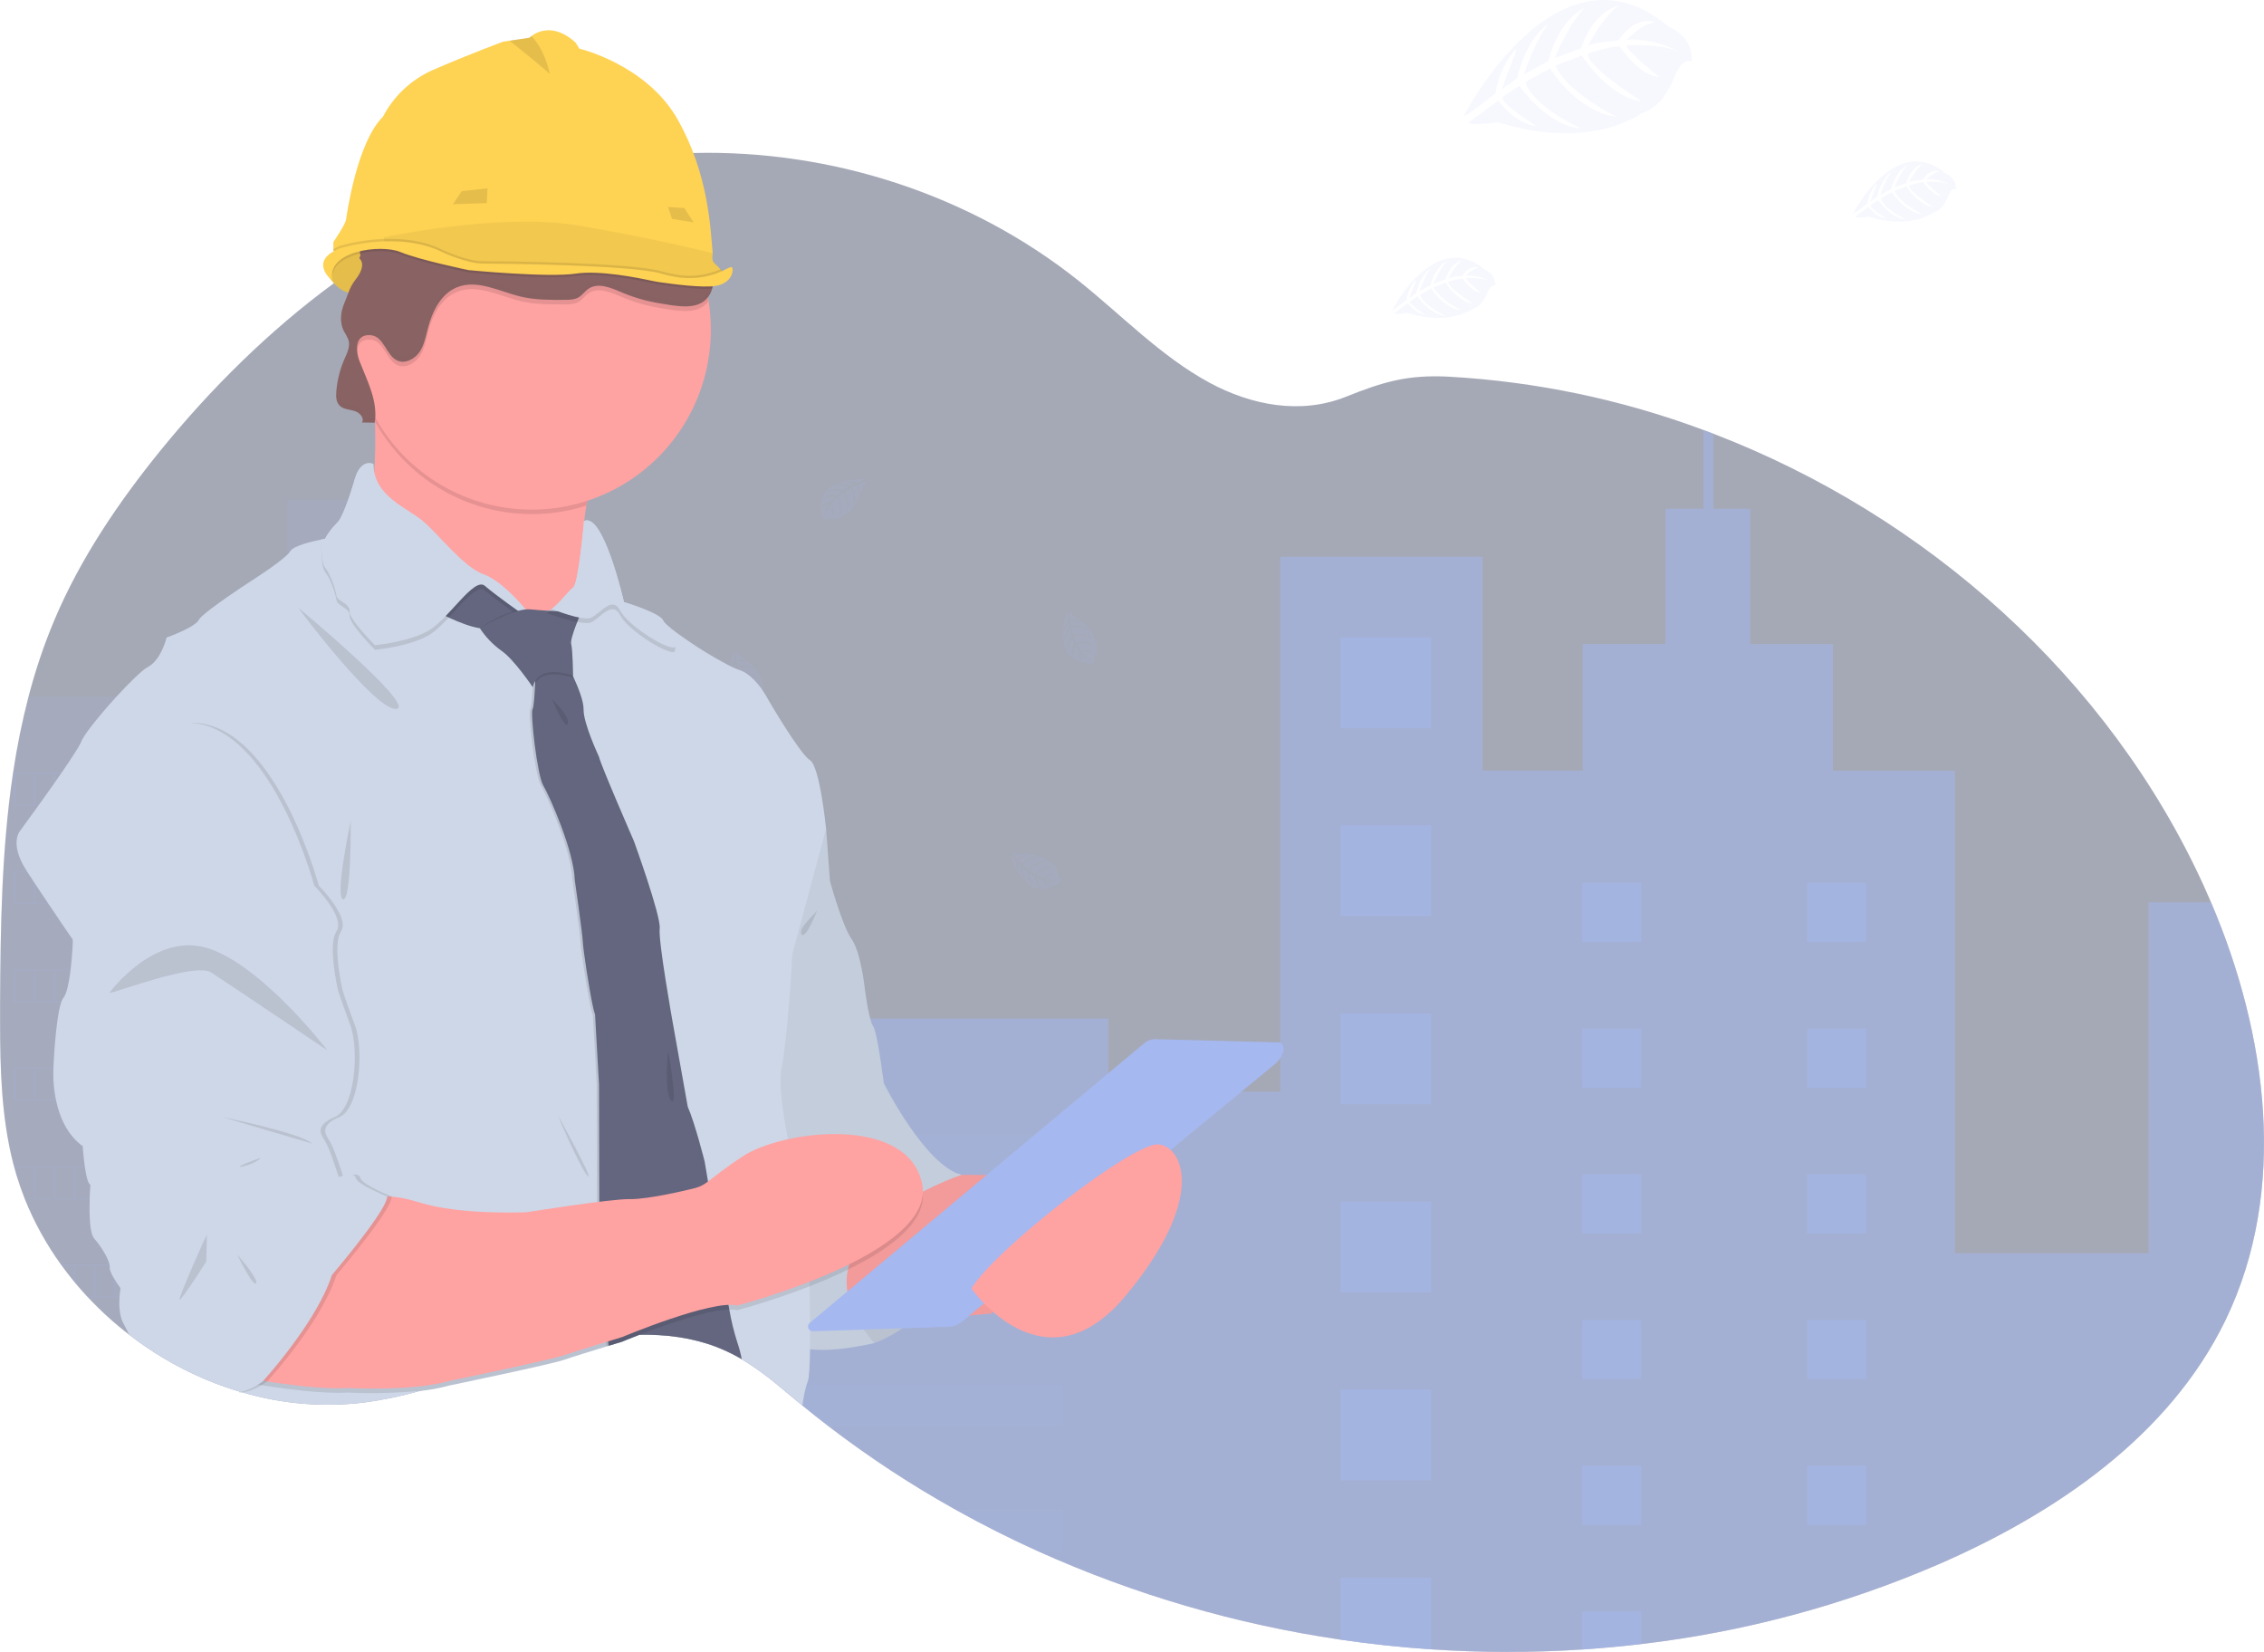 <svg width="477" height="348" viewBox="0 0 477 348" fill="none" xmlns="http://www.w3.org/2000/svg">
<g clip-path="url(#clip0)">
<path opacity="0.5" d="M468.918 278.051C457.103 302.5 433.101 318.849 408.235 329.631C388.327 338.206 367.282 343.837 345.76 346.35C341.638 346.84 337.503 347.221 333.354 347.491C322.753 348.184 312.117 348.172 301.518 347.456C295.142 347.031 288.789 346.351 282.457 345.417C260.458 342.199 239.011 335.936 218.728 326.807C212.874 324.163 207.139 321.277 201.522 318.149C192.141 312.934 183.152 307.039 174.628 300.511C172.742 299.066 170.88 297.589 169.041 296.081L168.285 295.461C166.839 294.266 165.407 293.044 163.952 291.857C161.535 289.826 158.968 287.98 156.275 286.335C156.092 286.228 155.91 286.121 155.723 286.018C155.225 285.728 154.718 285.456 154.202 285.197C153.139 284.66 152.049 284.177 150.937 283.752C145.799 281.789 140.297 281.076 134.719 281.196C133.794 281.196 132.868 281.258 131.939 281.321C130.64 281.41 129.336 281.544 128.038 281.713L127.557 281.78C123.418 282.368 119.326 283.249 115.311 284.417C109.11 286.201 103.021 288.431 96.891 290.443C94.289 291.304 91.682 292.125 89.053 292.861L88.475 293.021C84.736 294.076 80.93 294.875 77.083 295.412C68.341 296.533 59.462 295.816 51.012 293.307L50.719 293.222L50.176 293.062L49.433 292.83C48.188 292.437 46.952 292.007 45.728 291.54L44.985 291.255C43.799 290.797 42.638 290.305 41.502 289.778L40.759 289.439C39.573 288.886 38.412 288.302 37.276 287.686C36.867 287.472 36.462 287.24 36.062 287.022C34.852 286.344 33.666 285.633 32.503 284.889C31.27 284.101 30.063 283.279 28.882 282.423C28.337 282.03 27.797 281.627 27.263 281.214C24.186 278.854 21.305 276.247 18.647 273.421C18.5 273.274 18.362 273.122 18.224 272.975C17.517 272.208 16.823 271.427 16.151 270.628C15.902 270.334 15.653 270.04 15.409 269.736C14.611 268.761 13.841 267.763 13.1 266.743C12.989 266.596 12.882 266.444 12.775 266.297C9.736 262.082 7.216 257.514 5.271 252.692C5.209 252.545 5.151 252.393 5.098 252.246C4.505 250.714 3.963 249.157 3.474 247.575C3.274 246.915 3.083 246.237 2.914 245.577C2.856 245.381 2.802 245.18 2.753 244.984C0.298 235.291 0.018 225.214 0.018 215.195C0.018 214.026 0.018 212.859 0.018 211.693C0.089 195.487 0.338 179.005 2.722 163.022C2.722 162.911 2.753 162.799 2.771 162.692C3.569 157.311 4.655 151.978 6.023 146.714C7.455 141.19 9.285 135.779 11.499 130.521C16.983 117.585 24.959 105.813 33.815 94.902C44.491 81.774 56.724 69.659 70.349 59.662C72.306 58.226 74.29 56.831 76.3 55.478L77.23 54.867C77.555 54.648 77.879 54.421 78.204 54.229C78.871 53.783 79.539 53.364 80.215 52.94L80.971 52.467L82.412 51.575L82.857 51.321L83.626 50.875L84.387 50.429C85.277 49.902 86.177 49.388 87.087 48.885C90.975 46.711 94.955 44.725 99.026 42.926C100.227 42.393 101.436 41.88 102.652 41.387C108.172 39.132 113.842 37.267 119.621 35.806C121.757 35.265 123.905 34.789 126.067 34.379C128.617 33.885 131.181 33.476 133.758 33.152C137.859 32.635 141.983 32.327 146.115 32.229C175.171 31.52 204.52 41.003 227.291 59.181C236.365 66.425 244.519 75.003 254.709 80.556C263.606 85.392 274.019 87.395 283.547 83.59C291.421 80.445 296.545 78.884 305.388 79.361C323.686 80.395 341.726 84.178 358.904 90.584C359.598 90.838 360.292 91.102 360.982 91.365C405.78 108.561 444.297 142.708 464.305 186.588C464.833 187.748 465.347 188.917 465.848 190.094C477.783 218.041 482.089 250.805 468.918 278.051Z" fill="#4C546E"/>
<path opacity="0.1" d="M89.04 123.736V292.87L88.462 293.03C84.723 294.085 80.917 294.884 77.07 295.421C68.328 296.542 59.449 295.825 50.999 293.316L50.705 293.231L50.163 293.07L49.42 292.838C48.174 292.446 46.939 292.016 45.714 291.549L44.971 291.264C43.785 290.806 42.624 290.314 41.489 289.787L40.746 289.448C39.559 288.895 38.398 288.311 37.263 287.695C36.853 287.481 36.449 287.249 36.048 287.031C34.838 286.353 33.652 285.642 32.49 284.898C31.256 284.11 30.049 283.288 28.869 282.432C28.323 282.039 27.784 281.636 27.25 281.223C24.173 278.863 21.291 276.256 18.634 273.43C18.487 273.283 18.349 273.131 18.211 272.984C17.504 272.217 16.81 271.436 16.138 270.637C15.889 270.343 15.64 270.049 15.395 269.745C14.598 268.77 13.828 267.772 13.087 266.752C12.976 266.605 12.869 266.453 12.762 266.306C9.723 262.091 7.203 257.523 5.258 252.701C5.196 252.554 5.138 252.402 5.084 252.255C4.491 250.723 3.95 249.166 3.461 247.584C3.261 246.924 3.069 246.246 2.9 245.586C2.842 245.39 2.789 245.189 2.74 244.993C0.285 235.299 0.004 225.223 0.004 215.204C0.004 214.035 0.004 212.868 0.004 211.702C0.076 195.496 0.325 179.014 2.709 163.031C2.709 162.92 2.74 162.808 2.758 162.701C3.556 157.32 4.641 151.986 6.01 146.723H51.435V123.736H60.491V105.273H79.983V123.736H89.04Z" fill="#A5B8F0"/>
<path opacity="0.5" d="M468.918 278.051C457.103 302.5 433.101 318.849 408.235 329.631C388.326 338.206 367.282 343.837 345.76 346.35C341.638 346.84 337.502 347.221 333.354 347.491C322.753 348.184 312.117 348.172 301.518 347.456C295.142 347.03 288.789 346.351 282.457 345.417C260.458 342.199 239.011 335.936 218.728 326.807C212.874 324.163 207.139 321.277 201.522 318.149C192.141 312.934 183.152 307.039 174.628 300.511C172.742 299.066 170.88 297.589 169.041 296.081L168.285 295.461C166.839 294.266 165.407 293.044 163.952 291.857C161.535 289.826 158.968 287.98 156.275 286.335C156.092 286.228 155.91 286.121 155.723 286.018C155.225 285.728 154.718 285.456 154.202 285.197C153.139 284.66 152.049 284.177 150.937 283.752V214.561H233.491V229.964H269.722V117.295H312.367V162.349H333.461V135.673H350.889V107.178H358.895V90.584C359.589 90.838 360.283 91.102 360.973 91.365V107.178H368.766V135.691H386.181V162.366H411.86V263.995H452.677V190.085H465.831C477.783 218.041 482.089 250.805 468.918 278.051Z" fill="#A5B8F0"/>
<path opacity="0.5" d="M301.527 134.25H282.466V153.365H301.527V134.25Z" fill="#A5B8F0"/>
<path opacity="0.5" d="M301.527 173.871H282.466V192.985H301.527V173.871Z" fill="#A5B8F0"/>
<path opacity="0.5" d="M301.527 213.495H282.466V232.61H301.527V213.495Z" fill="#A5B8F0"/>
<path opacity="0.5" d="M301.527 253.12H282.466V272.234H301.527V253.12Z" fill="#A5B8F0"/>
<path opacity="0.5" d="M301.527 292.74H282.466V311.855H301.527V292.74Z" fill="#A5B8F0"/>
<path opacity="0.5" d="M301.527 332.356V347.451C295.151 347.026 288.797 346.347 282.466 345.413V332.356H301.527Z" fill="#A5B8F0"/>
<path opacity="0.1" d="M223.941 239.265H157.222V247.923H223.941V239.265Z" fill="#A5B8F0"/>
<path opacity="0.1" d="M223.941 265.561H157.222V274.219H223.941V265.561Z" fill="#A5B8F0"/>
<path opacity="0.1" d="M223.941 291.857V300.511H174.637C172.751 299.066 170.889 297.589 169.05 296.081L168.294 295.461C166.848 294.266 165.416 293.044 163.961 291.857H223.941Z" fill="#A5B8F0"/>
<path opacity="0.1" d="M223.941 318.149V326.807H218.737C212.883 324.163 207.148 321.277 201.531 318.149H223.941Z" fill="#A5B8F0"/>
<path opacity="0.5" d="M345.769 186.008H333.363V198.449H345.769V186.008Z" fill="#A5B8F0"/>
<path opacity="0.1" d="M77.097 128.028H64.69V140.469H77.097V128.028Z" fill="#A5B8F0"/>
<path opacity="0.1" d="M77.097 156.933H64.69V169.374H77.097V156.933Z" fill="#A5B8F0"/>
<path opacity="0.1" d="M77.097 185.834H64.69V198.275H77.097V185.834Z" fill="#A5B8F0"/>
<path opacity="0.1" d="M77.097 214.74H64.69V227.181H77.097V214.74Z" fill="#A5B8F0"/>
<path opacity="0.1" d="M77.097 243.646H64.69V256.086H77.097V243.646Z" fill="#A5B8F0"/>
<path opacity="0.1" d="M77.097 272.547H64.69V284.988H77.097V272.547Z" fill="#A5B8F0"/>
<path opacity="0.5" d="M393.138 186.008H380.732V198.449H393.138V186.008Z" fill="#A5B8F0"/>
<path opacity="0.5" d="M345.769 216.698H333.363V229.139H345.769V216.698Z" fill="#A5B8F0"/>
<path opacity="0.5" d="M393.138 216.698H380.732V229.139H393.138V216.698Z" fill="#A5B8F0"/>
<path opacity="0.5" d="M345.769 247.392H333.363V259.833H345.769V247.392Z" fill="#A5B8F0"/>
<path opacity="0.5" d="M393.138 247.392H380.732V259.833H393.138V247.392Z" fill="#A5B8F0"/>
<path opacity="0.5" d="M345.769 278.087H333.363V290.528H345.769V278.087Z" fill="#A5B8F0"/>
<path opacity="0.5" d="M393.138 278.087H380.732V290.528H393.138V278.087Z" fill="#A5B8F0"/>
<path opacity="0.5" d="M345.769 308.777H333.363V321.218H345.769V308.777Z" fill="#A5B8F0"/>
<path opacity="0.5" d="M393.138 308.777H380.732V321.218H393.138V308.777Z" fill="#A5B8F0"/>
<path opacity="0.5" d="M333.363 347.491V339.467H345.769V346.35L333.363 347.491Z" fill="#A5B8F0"/>
<path opacity="0.1" d="M2.713 162.705V169.843H50.163V162.705H2.713ZM6.939 169.397H3.456V163.151H6.939V169.397ZM11.165 169.397H7.682V163.151H11.165V169.397ZM15.391 169.397H11.908V163.151H15.391V169.397ZM19.617 169.397H16.134V163.151H19.617V169.397ZM23.843 169.397H20.36V163.151H23.843V169.397ZM28.068 169.397H24.585V163.151H28.068V169.397ZM32.294 169.397H28.811V163.151H32.294V169.397ZM36.52 169.397H33.037V163.151H36.52V169.397ZM40.746 169.397H37.263V163.151H40.746V169.397ZM44.971 169.397H41.489V163.151H44.971V169.397ZM49.42 169.397H45.714V163.151H49.42V169.397Z" fill="#A5B8F0"/>
<path opacity="0.1" d="M2.713 183.43V190.545H50.163V183.43H2.713ZM6.939 190.099H3.456V183.876H6.939V190.099ZM11.165 190.099H7.682V183.876H11.165V190.099ZM15.391 190.099H11.908V183.876H15.391V190.099ZM19.617 190.099H16.134V183.876H19.617V190.099ZM23.843 190.099H20.36V183.876H23.843V190.099ZM28.068 190.099H24.585V183.876H28.068V190.099ZM32.294 190.099H28.811V183.876H32.294V190.099ZM36.52 190.099H33.037V183.876H36.52V190.099ZM40.746 190.099H37.263V183.876H40.746V190.099ZM44.971 190.099H41.489V183.876H44.971V190.099ZM49.42 190.099H45.714V183.876H49.42V190.099Z" fill="#A5B8F0"/>
<path opacity="0.1" d="M2.713 204.15V211.265H50.163V204.15H2.713ZM6.939 210.819H3.456V204.596H6.939V210.819ZM11.165 210.819H7.682V204.596H11.165V210.819ZM15.391 210.819H11.908V204.596H15.391V210.819ZM19.617 210.819H16.134V204.596H19.617V210.819ZM23.843 210.819H20.36V204.596H23.843V210.819ZM28.068 210.819H24.585V204.596H28.068V210.819ZM32.294 210.819H28.811V204.596H32.294V210.819ZM36.52 210.819H33.037V204.596H36.52V210.819ZM40.746 210.819H37.263V204.596H40.746V210.819ZM44.971 210.819H41.489V204.596H44.971V210.819ZM49.42 210.819H45.714V204.596H49.42V210.819Z" fill="#A5B8F0"/>
<path opacity="0.1" d="M2.713 224.852V231.99H50.163V224.852H2.713ZM6.939 231.544H3.456V225.298H6.939V231.544ZM11.165 231.544H7.682V225.298H11.165V231.544ZM15.391 231.544H11.908V225.298H15.391V231.544ZM19.617 231.544H16.134V225.298H19.617V231.544ZM23.843 231.544H20.36V225.298H23.843V231.544ZM28.068 231.544H24.585V225.298H28.068V231.544ZM32.294 231.544H28.811V225.298H32.294V231.544ZM36.52 231.544H33.037V225.298H36.52V231.544ZM40.746 231.544H37.263V225.298H40.746V231.544ZM44.971 231.544H41.489V225.298H44.971V231.544ZM49.42 231.544H45.714V225.298H49.42V231.544Z" fill="#A5B8F0"/>
<path opacity="0.1" d="M2.896 245.59C3.065 246.26 3.256 246.929 3.456 247.589V246.036H6.939V252.282H5.08C5.133 252.429 5.191 252.58 5.253 252.728H50.18V245.59H2.896ZM11.165 252.282H7.682V246.036H11.165V252.282ZM15.391 252.282H11.908V246.036H15.391V252.282ZM19.617 252.282H16.134V246.036H19.617V252.282ZM23.843 252.282H20.36V246.036H23.843V252.282ZM28.068 252.282H24.585V246.036H28.068V252.282ZM32.294 252.282H28.811V246.036H32.294V252.282ZM36.52 252.282H33.037V246.036H36.52V252.282ZM40.746 252.282H37.263V246.036H40.746V252.282ZM44.971 252.282H41.489V246.036H44.971V252.282ZM49.42 252.282H45.714V246.036H49.42V252.282Z" fill="#A5B8F0"/>
<path opacity="0.1" d="M12.758 266.311C12.864 266.458 12.971 266.609 13.082 266.757H15.391V269.75C15.636 270.049 15.885 270.343 16.134 270.642V266.761H19.617V273.006H18.207C18.345 273.153 18.482 273.305 18.629 273.452H50.163V266.315L12.758 266.311ZM23.843 273.002H20.36V266.757H23.843V273.002ZM28.068 273.002H24.585V266.757H28.068V273.002ZM32.294 273.002H28.811V266.757H32.294V273.002ZM36.52 273.002H33.037V266.757H36.52V273.002ZM40.746 273.002H37.263V266.757H40.746V273.002ZM44.971 273.002H41.489V266.757H44.971V273.002ZM49.42 273.002H45.714V266.757H49.42V273.002Z" fill="#A5B8F0"/>
<path opacity="0.1" d="M36.048 287.031C36.449 287.258 36.853 287.477 37.263 287.695V287.477H40.746V289.448L41.489 289.787V287.477H44.971V291.264L45.714 291.549V287.477H49.42V292.83L50.163 293.062V287.031H36.048Z" fill="#A5B8F0"/>
<path opacity="0.1" d="M182.359 100.92C182.359 100.92 171.755 100.277 173.018 107.727C172.953 108.105 173.009 108.495 173.179 108.839C173.348 109.184 173.622 109.466 173.961 109.645C173.961 109.645 173.961 109.092 175.046 109.279C175.427 109.342 175.813 109.36 176.198 109.333C176.719 109.298 177.214 109.095 177.608 108.753C177.608 108.753 180.589 107.517 181.75 102.633C181.75 102.633 182.604 101.567 182.573 101.294L180.793 102.062C180.793 102.062 181.407 103.355 180.927 104.43C180.927 104.43 180.869 102.111 180.522 102.164C180.455 102.164 179.592 102.61 179.592 102.61C179.592 102.61 180.646 104.867 179.85 106.505C179.85 106.505 180.153 103.73 179.268 102.775L177.978 103.52C177.978 103.52 179.21 105.849 178.373 107.749C178.373 107.749 178.591 104.836 177.715 103.703L176.572 104.595C176.572 104.595 177.728 106.888 177.017 108.467C177.017 108.467 176.923 105.073 176.318 104.814C175.884 105.181 175.497 105.6 175.166 106.063C175.166 106.063 175.958 107.727 175.469 108.606C175.469 108.606 175.166 106.348 174.917 106.335C174.917 106.335 173.925 107.834 173.823 108.86C173.869 107.908 174.163 106.985 174.677 106.183C174.104 106.292 173.575 106.567 173.156 106.973C173.156 106.973 173.311 105.916 174.935 105.822C174.935 105.822 175.758 104.689 175.98 104.618C175.98 104.618 174.374 104.484 173.4 104.917C173.4 104.917 174.259 103.917 176.274 104.372L177.399 103.449C177.399 103.449 175.286 103.159 174.392 103.48C174.392 103.48 175.42 102.588 177.702 103.239L178.929 102.503C177.986 102.296 177.021 102.212 176.056 102.254C176.056 102.254 177.186 101.642 179.29 102.307L180.179 101.91C180.179 101.91 178.845 101.651 178.476 101.611C178.107 101.571 178.067 101.464 178.067 101.464C178.902 101.324 179.76 101.42 180.544 101.741C180.544 101.741 182.39 101.036 182.359 100.92Z" fill="#A5B8F0"/>
<path opacity="0.1" d="M154.522 137.172C154.522 137.172 150.897 147.182 158.379 148.096C158.721 148.265 159.108 148.322 159.485 148.257C159.861 148.192 160.207 148.009 160.474 147.735C160.474 147.735 159.953 147.561 160.434 146.584C160.602 146.237 160.73 145.872 160.816 145.496C160.929 144.985 160.873 144.451 160.656 143.975C160.656 143.975 160.323 140.759 155.981 138.256C155.981 138.256 155.207 137.128 154.936 137.083L155.158 139.023C155.158 139.023 156.568 138.8 157.462 139.568C157.462 139.568 155.238 138.965 155.18 139.313C155.18 139.38 155.345 140.335 155.345 140.335C155.345 140.335 157.8 139.96 159.139 141.191C159.139 141.191 156.568 140.112 155.407 140.696L155.754 142.115C155.754 142.115 158.33 141.597 159.909 142.935C159.909 142.935 157.187 141.905 155.852 142.422L156.381 143.761C156.381 143.761 158.904 143.315 160.211 144.425C160.211 144.425 156.938 143.533 156.524 144.06C156.752 144.579 157.041 145.069 157.387 145.518C157.387 145.518 159.206 145.233 159.904 145.964C159.904 145.964 157.658 145.612 157.578 145.844C157.578 145.844 158.73 147.227 159.682 147.628C158.788 147.311 157.992 146.765 157.373 146.045C157.314 146.628 157.427 147.216 157.698 147.735C157.698 147.735 156.728 147.289 157.098 145.706C157.098 145.706 156.244 144.595 156.244 144.367C156.244 144.367 155.656 145.871 155.799 146.932C155.799 146.932 155.087 145.821 156.092 144.015L155.532 142.677C155.532 142.677 154.642 144.626 154.705 145.581C154.705 145.581 154.153 144.336 155.416 142.324L155.065 140.937C154.599 141.78 154.245 142.679 154.011 143.613C154.011 143.613 153.744 142.351 154.976 140.518L154.847 139.563C154.847 139.563 154.224 140.759 154.077 141.12C153.931 141.481 153.819 141.468 153.819 141.468C153.922 140.624 154.256 139.826 154.785 139.162C154.785 139.162 154.642 137.172 154.522 137.172Z" fill="#A5B8F0"/>
<path opacity="0.1" d="M224.817 128.732C224.817 128.732 221.196 138.76 228.674 139.652C229.018 139.821 229.406 139.877 229.783 139.811C230.16 139.745 230.507 139.562 230.773 139.287C230.773 139.287 230.249 139.113 230.733 138.14C230.903 137.793 231.03 137.426 231.112 137.047C231.225 136.537 231.171 136.003 230.956 135.526C230.956 135.526 230.622 132.31 226.281 129.807C226.281 129.807 225.502 128.683 225.231 128.639L225.458 130.575C225.458 130.575 226.868 130.356 227.762 131.123C227.762 131.123 225.538 130.521 225.476 130.865C225.476 130.936 225.64 131.886 225.64 131.886C225.64 131.886 228.096 131.516 229.439 132.743C229.439 132.743 226.868 131.668 225.703 132.247L226.054 133.67C226.054 133.67 228.629 133.149 230.209 134.491C230.209 134.491 227.482 133.456 226.147 133.974L226.677 135.312C226.677 135.312 229.199 134.866 230.507 135.977C230.507 135.977 227.237 135.085 226.819 135.615C227.054 136.137 227.353 136.627 227.709 137.074C227.709 137.074 229.524 136.784 230.226 137.52C230.226 137.52 227.98 137.168 227.9 137.404C227.9 137.404 229.048 138.782 230 139.188C229.106 138.873 228.311 138.326 227.695 137.605C227.636 138.188 227.748 138.775 228.016 139.295C228.016 139.295 227.05 138.849 227.42 137.27C227.42 137.27 226.565 136.155 226.561 135.932C226.561 135.932 225.978 137.44 226.116 138.497C226.116 138.497 225.404 137.391 226.41 135.58L225.849 134.241C225.849 134.241 224.96 136.191 225.022 137.141C225.022 137.141 224.47 135.901 225.734 133.889L225.378 132.497C224.912 133.34 224.558 134.24 224.324 135.174C224.324 135.174 224.061 133.911 225.293 132.078L225.164 131.123C225.164 131.123 224.542 132.319 224.39 132.68C224.239 133.042 224.132 133.028 224.132 133.028C224.238 132.185 224.573 131.386 225.102 130.722C225.102 130.722 224.942 128.737 224.817 128.732Z" fill="#A5B8F0"/>
<path opacity="0.1" d="M124.332 210.578C124.332 210.578 120.707 220.592 128.189 221.507C128.532 221.676 128.919 221.732 129.296 221.666C129.672 221.6 130.018 221.417 130.284 221.141C130.284 221.141 129.763 220.967 130.244 219.995C130.415 219.647 130.543 219.28 130.626 218.902C130.741 218.391 130.685 217.856 130.466 217.381C130.466 217.381 130.133 214.164 125.791 211.666C125.791 211.666 125.017 210.538 124.746 210.493L124.968 212.429C124.968 212.429 126.383 212.211 127.272 212.978C127.272 212.978 125.048 212.376 124.99 212.719C124.99 212.791 125.155 213.741 125.155 213.741C125.155 213.741 127.61 213.37 128.949 214.597C128.949 214.597 126.378 213.522 125.217 214.102L125.564 215.525C125.564 215.525 128.14 215.003 129.719 216.346C129.719 216.346 126.997 215.311 125.662 215.828L126.191 217.167C126.191 217.167 128.714 216.72 130.021 217.831C130.021 217.831 126.752 216.939 126.334 217.47C126.562 217.989 126.851 218.479 127.197 218.929C127.197 218.929 129.016 218.639 129.719 219.375C129.719 219.375 127.468 219.022 127.388 219.259C127.388 219.259 128.54 220.637 129.492 221.043C128.598 220.728 127.802 220.184 127.183 219.464C127.125 220.046 127.237 220.632 127.508 221.15C127.508 221.15 126.538 220.704 126.908 219.125C126.908 219.125 126.058 218.01 126.054 217.787C126.054 217.787 125.466 219.294 125.609 220.352C125.609 220.352 124.897 219.245 125.902 217.434L125.342 216.096C125.342 216.096 124.452 218.045 124.519 218.995C124.519 218.995 123.967 217.755 125.231 215.744L124.875 214.356C124.408 215.198 124.054 216.098 123.821 217.033C123.821 217.033 123.554 215.766 124.786 213.937L124.657 212.978C124.657 212.978 124.034 214.173 123.887 214.535C123.74 214.896 123.629 214.883 123.629 214.883C123.732 214.038 124.068 213.24 124.599 212.576C124.599 212.576 124.452 210.578 124.332 210.578Z" fill="#A5B8F0"/>
<path opacity="0.1" d="M109.947 116.193C109.947 116.193 106.326 126.203 113.803 127.118C114.147 127.286 114.534 127.342 114.911 127.277C115.288 127.212 115.635 127.03 115.903 126.756C115.903 126.756 115.378 126.582 115.863 125.605C116.03 125.257 116.157 124.89 116.241 124.513C116.355 124.003 116.3 123.471 116.085 122.996C116.085 122.996 115.751 119.78 111.406 117.277C111.406 117.277 110.632 116.149 110.36 116.104L110.587 118.044C110.587 118.044 111.997 117.821 112.887 118.589C112.887 118.589 110.663 117.986 110.605 118.334C110.605 118.401 110.769 119.356 110.769 119.356C110.769 119.356 113.225 118.981 114.568 120.212C114.568 120.212 111.997 119.133 110.832 119.717L111.179 121.136C111.179 121.136 113.754 120.614 115.338 121.957C115.338 121.957 112.611 120.922 111.277 121.444L111.806 122.782C111.806 122.782 114.328 122.336 115.636 123.451C115.636 123.451 112.366 122.559 111.948 123.085C112.176 123.605 112.466 124.094 112.811 124.544C112.811 124.544 114.631 124.258 115.333 124.99C115.333 124.99 113.087 124.637 113.007 124.869C113.007 124.869 114.155 126.252 115.107 126.654C114.213 126.335 113.418 125.79 112.798 125.07C112.739 125.653 112.852 126.241 113.123 126.761C113.123 126.761 112.153 126.315 112.527 124.731C112.527 124.731 111.672 123.62 111.668 123.393C111.668 123.393 111.085 124.896 111.223 125.958C111.223 125.958 110.507 124.847 111.517 123.041L110.952 121.702C110.952 121.702 110.062 123.652 110.129 124.606C110.129 124.606 109.577 123.362 110.841 121.35L110.485 119.963C110.019 120.805 109.665 121.705 109.431 122.639C109.431 122.639 109.168 121.377 110.396 119.543L110.271 118.589C110.271 118.589 109.644 119.784 109.497 120.141C109.351 120.498 109.239 120.493 109.239 120.493C109.342 119.649 109.678 118.85 110.209 118.187C110.209 118.187 110.071 116.193 109.947 116.193Z" fill="#A5B8F0"/>
<path opacity="0.1" d="M136.832 170.704C136.832 170.704 139.63 180.963 146.266 177.395C146.643 177.334 146.992 177.156 147.262 176.885C147.532 176.615 147.71 176.265 147.77 175.887C147.77 175.887 147.245 176.047 147.08 174.972C147.018 174.591 146.91 174.218 146.76 173.862C146.563 173.377 146.211 172.973 145.759 172.711C145.759 172.711 143.637 170.275 138.642 170.739C138.642 170.739 137.361 170.271 137.112 170.391L138.411 171.841C138.411 171.841 139.438 170.846 140.608 170.949C140.608 170.949 138.433 171.752 138.593 172.06C138.629 172.122 139.314 172.8 139.314 172.8C139.314 172.8 141.093 171.074 142.908 171.301C142.908 171.301 140.19 171.908 139.576 173.059L140.675 174.018C140.675 174.018 142.481 172.104 144.545 172.283C144.545 172.283 141.72 173.014 140.928 174.21L142.138 175.008C142.138 175.008 143.918 173.175 145.652 173.34C145.652 173.34 142.476 174.513 142.427 175.173C142.913 175.466 143.433 175.698 143.975 175.865C143.975 175.865 145.31 174.58 146.284 174.763C146.284 174.763 144.242 175.775 144.314 176.012C144.314 176.012 146.048 176.458 147.049 176.244C146.138 176.503 145.175 176.518 144.256 176.288C144.542 176.799 144.972 177.213 145.492 177.479C145.492 177.479 144.442 177.671 143.838 176.168C143.838 176.168 142.503 175.753 142.361 175.566C142.361 175.566 142.752 177.136 143.473 177.921C143.473 177.921 142.254 177.426 142.036 175.365L140.804 174.593C140.804 174.593 141.209 176.694 141.796 177.439C141.796 177.439 140.63 176.743 140.506 174.37L139.42 173.442C139.526 174.405 139.756 175.35 140.105 176.253C140.105 176.253 139.167 175.361 139.118 173.166L138.464 172.457C138.464 172.457 138.642 173.795 138.727 174.174C138.811 174.553 138.727 174.62 138.727 174.62C138.326 173.871 138.141 173.024 138.193 172.176C138.193 172.176 136.934 170.637 136.832 170.704Z" fill="#A5B8F0"/>
<path opacity="0.1" d="M212.736 179.866C212.736 179.866 215.534 190.126 222.166 186.557C222.544 186.498 222.894 186.321 223.165 186.05C223.436 185.779 223.615 185.428 223.674 185.049C223.674 185.049 223.145 185.21 222.98 184.157C222.921 183.775 222.815 183.402 222.664 183.046C222.464 182.563 222.111 182.158 221.659 181.896C221.659 181.896 219.537 179.46 214.542 179.928C214.542 179.928 213.261 179.455 213.016 179.576L214.311 181.026C214.311 181.026 215.338 180.031 216.508 180.134C216.508 180.134 214.333 180.936 214.497 181.244C214.529 181.307 215.218 181.985 215.218 181.985C215.218 181.985 216.997 180.258 218.812 180.486C218.812 180.486 216.09 181.093 215.476 182.243L216.579 183.202C216.579 183.202 218.358 181.289 220.445 181.467C220.445 181.467 217.625 182.199 216.833 183.394L218.043 184.193C218.043 184.193 219.822 182.359 221.552 182.524C221.552 182.524 218.376 183.698 218.332 184.358C218.816 184.651 219.334 184.883 219.875 185.049C219.875 185.049 221.21 183.765 222.184 183.947C222.184 183.947 220.147 184.96 220.213 185.196C220.213 185.196 221.948 185.643 222.954 185.428C222.041 185.687 221.076 185.703 220.156 185.473C220.443 185.982 220.873 186.396 221.392 186.664C221.392 186.664 220.342 186.856 219.737 185.353C219.737 185.353 218.403 184.938 218.265 184.75C218.265 184.75 218.652 186.321 219.373 187.106C219.373 187.106 218.154 186.61 217.936 184.55L216.704 183.769C216.704 183.769 217.109 185.87 217.7 186.615C217.7 186.615 216.535 185.919 216.41 183.546L215.32 182.618C215.426 183.581 215.658 184.526 216.01 185.428C216.01 185.428 215.067 184.536 215.018 182.342L214.364 181.632C214.364 181.632 214.542 182.971 214.626 183.35C214.711 183.729 214.626 183.796 214.626 183.796C214.226 183.046 214.041 182.2 214.093 181.351C214.093 181.351 212.838 179.799 212.736 179.866Z" fill="#A5B8F0"/>
<path d="M184.258 282.9C184.258 282.9 207.336 275.107 202.558 247.495L173.245 239.863L166.439 262.519L184.258 282.9Z" fill="#CED7E7"/>
<path opacity="0.1" d="M166.439 262.519L184.254 282.9C184.254 282.9 207.331 275.107 202.554 247.495L166.439 262.519Z" fill="black"/>
<path d="M69.468 58.529C69.468 58.529 72.582 63.61 76.838 61.072C81.095 58.534 77.012 51.522 77.012 51.522C77.012 51.522 68.858 50.402 69.468 58.529Z" fill="#FED253"/>
<path opacity="0.1" d="M76.838 61.072C76.336 61.398 75.773 61.617 75.183 61.717C74.594 61.817 73.99 61.794 73.409 61.652C71.848 61.255 70.647 60.05 70.002 59.261C69.809 59.03 69.631 58.787 69.468 58.534C69.25 55.634 70.148 53.908 71.394 52.891C73.106 51.495 75.477 51.437 76.5 51.481C76.816 51.481 76.999 51.526 76.999 51.526L77.083 51.669C77.203 51.896 77.466 52.4 77.746 53.074C78.698 55.282 79.832 59.283 76.838 61.072Z" fill="black"/>
<path d="M186.527 246.197L202.541 247.495L232.344 247.74L208.862 276.735C208.862 276.735 201.411 277.141 199.876 278.194C198.341 279.247 176.794 278.685 176.794 278.685L173.316 263.821L186.527 246.197Z" fill="#FFA2A2"/>
<path opacity="0.05" d="M186.527 246.197L202.541 247.495L232.344 247.74L208.862 276.735C208.862 276.735 201.411 277.141 199.876 278.194C198.341 279.247 176.794 278.685 176.794 278.685L173.316 263.821L186.527 246.197Z" fill="black"/>
<path d="M170.331 168.241L174.054 174.575L174.864 185.62C174.864 185.62 177.457 195.037 179.401 197.798C181.345 200.559 182.154 207.87 182.154 207.87C182.154 207.87 182.964 214.691 183.934 216.15C184.903 217.608 186.202 228.194 186.202 228.194C186.202 228.194 194.787 245.407 202.558 247.517C202.558 247.517 164.015 260.186 184.258 282.922C184.258 282.922 169.846 286.491 166.443 282.436C163.04 278.381 154.135 218.286 154.135 218.286L156.889 167.612L170.331 168.241Z" fill="#CED7E7"/>
<path opacity="0.05" d="M170.331 168.241L174.054 174.575L174.864 185.62C174.864 185.62 177.457 195.037 179.401 197.798C181.345 200.559 182.154 207.87 182.154 207.87C182.154 207.87 182.964 214.691 183.934 216.15C184.903 217.608 186.202 228.194 186.202 228.194C186.202 228.194 194.787 245.407 202.558 247.517C202.558 247.517 164.015 260.186 184.258 282.922C184.258 282.922 169.846 286.491 166.443 282.436C163.04 278.381 154.135 218.286 154.135 218.286L156.889 167.612L170.331 168.241Z" fill="black"/>
<path d="M123.567 106.509C122.485 112.136 122.806 117.943 124.501 123.415L118.505 140.629C118.505 140.629 72.835 115.132 76.723 108.958C78.925 105.456 79.205 96.191 79.027 88.831C78.898 83.237 78.502 78.75 78.502 78.75C78.502 78.75 134.55 84.277 127.09 97.106C125.402 100.022 124.211 103.2 123.567 106.509Z" fill="#FFA2A2"/>
<path opacity="0.1" d="M127.09 97.106C125.402 100.022 124.211 103.2 123.567 106.509C115.249 109.177 106.267 108.874 98.147 105.652C90.027 102.429 83.271 96.485 79.027 88.831C78.898 83.237 78.502 78.75 78.502 78.75C78.502 78.75 134.536 84.277 127.09 97.106Z" fill="black"/>
<path d="M149.763 69.494C149.766 75.448 148.369 81.32 145.684 86.631C142.999 91.942 139.103 96.543 134.311 100.059C129.519 103.576 123.968 105.909 118.107 106.868C112.247 107.828 106.244 107.388 100.585 105.583C94.927 103.778 89.773 100.66 85.543 96.482C81.312 92.303 78.124 87.183 76.239 81.537C74.353 75.891 73.823 69.878 74.691 63.987C75.558 58.096 77.8 52.494 81.233 47.636C81.767 46.884 82.329 46.149 82.919 45.433C86.282 41.334 90.466 37.991 95.201 35.619C97.769 34.33 100.479 33.345 103.274 32.684C108.322 31.485 113.562 31.34 118.667 32.258C123.773 33.177 128.636 35.139 132.953 38.024C137.27 40.908 140.949 44.652 143.761 49.023C146.574 53.394 148.459 58.299 149.3 63.432C149.614 65.437 149.769 67.464 149.763 69.494Z" fill="#FFA2A2"/>
<path d="M164.66 225.089C164.095 228.113 164.802 233.64 165.874 239.265C165.918 239.51 165.967 239.756 166.016 240.001C166.065 240.246 166.136 240.626 166.199 240.933C166.692 243.351 167.231 245.746 167.756 247.923C168.28 250.1 168.752 251.965 169.152 253.499C169.757 255.797 170.171 257.242 170.171 257.242C170.171 257.242 170.224 258.66 170.296 260.917C170.336 262.22 170.38 263.808 170.424 265.561C170.424 266.07 170.456 266.587 170.469 267.122C170.491 268.055 170.513 269.023 170.536 270.013C170.536 270.334 170.536 270.655 170.558 270.981C170.558 272.047 170.598 273.135 170.616 274.219C170.638 275.709 170.656 277.199 170.665 278.644C170.665 279.198 170.665 279.742 170.665 280.277C170.665 281.66 170.665 282.985 170.665 284.202C170.616 287.66 170.478 290.269 170.184 291.023C170.082 291.282 169.989 291.563 169.9 291.857C169.514 293.242 169.234 294.654 169.063 296.081L168.307 295.461C166.861 294.266 165.429 293.044 163.975 291.857C161.557 289.826 158.99 287.98 156.297 286.335C156.115 286.228 155.932 286.121 155.745 286.018C155.247 285.728 154.74 285.456 154.224 285.197C153.161 284.66 152.071 284.177 150.959 283.752C145.821 281.789 140.319 281.076 134.741 281.196C132.517 282.048 131.071 282.659 131.071 282.659L128.242 283.516L127.771 283.658C124.706 284.595 120.395 285.924 118.843 286.477C116.334 287.37 94.551 291.915 94.551 291.915C92.561 292.46 90.528 292.833 88.475 293.03C84.736 294.085 80.93 294.884 77.083 295.421C68.341 296.542 59.462 295.825 51.012 293.316C50.76 293.331 50.507 293.323 50.256 293.293C50.412 293.293 50.563 293.258 50.701 293.231L50.158 293.07L49.415 292.838C48.17 292.446 46.935 292.016 45.71 291.549L44.967 291.264C43.781 290.806 42.62 290.314 41.484 289.787L40.741 289.448C39.555 288.895 38.394 288.311 37.258 287.695C36.849 287.481 36.444 287.249 36.044 287.031C34.834 286.353 33.648 285.642 32.485 284.898C32.29 283.217 32.187 282.093 32.187 282.093L30.453 273.43L30.363 272.984L29.118 266.739L29.029 266.293L26.32 252.705L26.231 252.259L24.986 246.014L24.897 245.568L22.152 231.99L22.063 231.544L20.818 225.298L20.729 224.852L18.006 211.247L17.917 210.801L16.672 204.578L16.583 204.132L16.089 201.679L15.346 197.963C15.346 197.963 12.975 194.564 10.306 190.545L10.008 190.099C9.248 188.97 8.465 187.797 7.704 186.646C7.451 186.267 7.206 185.892 6.961 185.522C6.591 184.96 6.232 184.411 5.885 183.876L5.645 183.506L5.596 183.43C1.761 177.479 4.328 174.892 4.328 174.892C4.328 174.892 5.938 172.706 8.016 169.816C8.118 169.669 8.225 169.521 8.336 169.37C9.226 168.121 10.204 166.756 11.165 165.391L11.908 164.329C12.188 163.932 12.464 163.535 12.731 163.143C12.838 162.995 12.94 162.844 13.038 162.696C15.088 159.726 16.779 157.134 17.126 156.215C17.668 154.765 21.129 150.479 24.576 146.718C27.294 143.747 29.999 141.107 31.213 140.473C33.967 139.014 35.101 134.299 35.101 134.299C35.101 134.299 41.093 132.194 41.902 130.57C42.712 128.947 54.05 121.649 54.05 121.649C54.05 121.649 58.636 118.687 60.491 116.903C60.754 116.669 60.983 116.401 61.172 116.104C61.817 114.944 66.029 113.99 67.742 113.646C68.187 113.557 68.463 113.508 68.463 113.508C69.154 112.248 70.028 111.098 71.056 110.095C71.754 109.475 72.626 107.339 73.36 105.269C74.156 103.012 74.775 100.839 74.775 100.839C76.073 96.454 78.662 97.753 78.662 97.753C78.659 98.352 78.715 98.949 78.831 99.537C79.912 104.89 85.784 107.12 88.867 109.623C92.269 112.379 97.612 119.53 101.824 120.989C105.312 122.197 109.355 126.756 110.636 128.277L110.734 128.393C110.947 128.643 111.054 128.786 111.054 128.786C111.054 128.786 113.443 128.661 114.897 128.634H115.427C115.723 128.605 116.004 128.49 116.236 128.304C117.682 127.318 119.835 124.428 120.774 123.763C121.903 122.947 123.042 109.792 123.042 109.792L123.1 109.765C127.134 107.87 131.463 126.846 131.463 126.846C131.463 126.846 139.073 129.121 139.723 130.744C139.847 131.065 140.421 131.636 141.284 132.328C145.214 135.339 149.396 138.003 153.784 140.29C153.882 140.339 153.975 140.388 154.073 140.428C154.161 140.476 154.252 140.519 154.344 140.558C154.509 140.638 154.669 140.71 154.82 140.776C155.06 140.883 155.283 140.973 155.487 141.044L155.754 141.138C156.392 141.35 156.992 141.662 157.534 142.061C157.694 142.177 157.854 142.298 158.01 142.427C158.615 142.932 159.172 143.494 159.673 144.104C159.749 144.193 159.82 144.287 159.891 144.376C160.229 144.8 160.532 145.219 160.781 145.607C161.19 146.206 161.562 146.829 161.897 147.472C161.897 147.472 168.534 158.842 170.642 160.136C172.751 161.43 174.045 174.593 174.045 174.593L166.928 201.05C166.928 201.05 166.595 207.741 165.972 214.566C165.625 218.393 165.184 222.287 164.66 225.089Z" fill="#CED7E7"/>
<path d="M111.054 129.589C111.054 129.589 106.281 132.185 102.554 132.43C102.066 132.453 101.577 132.425 101.095 132.346C97.189 131.752 91.46 128.532 91.46 128.532L98.181 121.14L106.357 125.204L109.364 128.01L111.054 129.589Z" fill="#63667E"/>
<path opacity="0.1" d="M149.282 63.432C149.113 63.672 148.921 63.894 148.708 64.096C146.369 66.327 142.214 65.403 139.025 64.886C136.253 64.431 133.546 63.647 130.96 62.548C128.709 61.585 126.009 60.407 123.985 61.79C123.207 62.316 122.673 63.16 121.863 63.623C121.054 64.087 120.022 64.119 119.065 64.132C115.952 64.132 112.838 64.168 109.8 63.463C105.267 62.401 100.579 59.729 96.268 61.491C92.897 62.865 91.068 66.545 90.156 70.083C89.712 71.818 89.382 73.651 88.377 75.123C87.372 76.595 85.428 77.639 83.773 76.948C81.331 75.926 80.971 71.769 78.026 71.559C74.792 71.332 74.832 74.682 75.775 77.104C77.172 80.672 79 84.241 79.08 87.961C75.605 81.719 73.963 74.617 74.344 67.478C74.725 60.339 77.113 53.453 81.233 47.618C81.95 47.173 82.511 46.515 82.839 45.736C82.872 45.631 82.899 45.523 82.919 45.415C83.164 44.17 82.474 42.863 82.434 41.561C82.279 38.38 85.713 36.163 88.862 35.762C90.957 35.494 93.101 35.699 95.201 35.632C96.258 35.609 97.31 35.468 98.337 35.213C100.108 34.681 101.767 33.827 103.23 32.693C108.277 31.494 113.517 31.349 118.623 32.267C123.729 33.186 128.591 35.148 132.908 38.032C137.225 40.917 140.905 44.661 143.717 49.032C146.529 53.403 148.414 58.307 149.255 63.441L149.282 63.432Z" fill="black"/>
<path d="M150.043 60.804C149.821 61.687 149.359 62.49 148.708 63.124C146.369 65.354 142.214 64.426 139.025 63.909C136.253 63.465 133.545 62.686 130.96 61.589C128.709 60.63 126.009 59.453 123.985 60.836C123.207 61.362 122.673 62.205 121.863 62.669C121.054 63.133 120.022 63.164 119.065 63.173C115.952 63.195 112.838 63.213 109.8 62.508C105.267 61.442 100.579 58.775 96.268 60.532C92.897 61.906 91.068 65.591 90.156 69.128C89.712 70.863 89.382 72.697 88.377 74.164C87.372 75.632 85.428 76.685 83.773 75.993C81.331 74.972 80.971 70.814 78.026 70.605C74.792 70.377 74.832 73.727 75.775 76.149C77.43 80.374 79.681 84.576 78.942 89.054C78.209 89.054 76.994 89.027 76.274 89.01C76.834 88.05 75.766 86.909 74.703 86.583C73.64 86.257 72.399 86.262 71.59 85.486C70.78 84.709 70.776 83.51 70.86 82.434C71.045 80.137 71.605 77.885 72.519 75.77C73.102 74.432 73.854 72.982 73.409 71.582C73.142 70.947 72.82 70.336 72.448 69.757C71.523 67.973 71.741 65.742 72.533 63.9C72.871 63.115 73.115 62.374 73.396 61.67C73.749 60.668 74.262 59.73 74.912 58.891C75.931 57.619 76.927 55.706 75.802 54.524C75.517 54.225 76.087 54.02 75.904 53.632C75.872 53.565 75.85 53.495 75.838 53.422C75.785 52.952 75.899 52.478 76.158 52.084C76.21 51.981 76.268 51.881 76.331 51.785C76.382 51.683 76.441 51.584 76.505 51.49C77.49 49.841 78.799 48.41 80.353 47.284C81.318 46.584 82.448 45.91 82.83 44.777C83.275 43.439 82.492 42.016 82.425 40.602C82.27 37.421 85.704 35.204 88.853 34.803C92.002 34.401 95.267 35.066 98.337 34.25C102.691 33.099 105.752 29.245 109.706 27.081C111.87 25.921 114.269 25.272 116.72 25.184C119.172 25.096 121.611 25.571 123.852 26.573C128.469 28.687 131.952 32.96 136.774 34.566C138.482 35.137 140.332 35.365 141.871 36.31C143.651 37.408 144.732 39.326 145.657 41.217C147.067 44.086 147.352 46.967 148.326 50.005C149.1 52.414 150.172 55.563 150.261 58.337C150.311 59.166 150.237 59.998 150.043 60.804Z" fill="#896363"/>
<g opacity="0.1">
<path opacity="0.1" d="M76.38 55.215C76.451 54.929 76.459 54.632 76.401 54.343C76.343 54.055 76.222 53.783 76.047 53.547C76.162 53.895 75.66 54.095 75.936 54.385C76.155 54.617 76.309 54.904 76.38 55.215Z" fill="black"/>
<path opacity="0.1" d="M76.033 52.525C75.981 52.681 75.95 52.843 75.94 53.007C76.025 52.864 76.14 52.717 76.033 52.525Z" fill="black"/>
<path opacity="0.1" d="M148.833 62.035C146.489 64.266 142.338 63.343 139.14 62.821C136.371 62.373 133.665 61.59 131.084 60.488C128.829 59.524 126.134 58.346 124.105 59.729C123.331 60.256 122.797 61.099 121.983 61.563C121.169 62.027 120.142 62.058 119.186 62.067C116.072 62.067 112.958 62.107 109.915 61.398C105.387 60.336 100.699 57.673 96.388 59.426C93.017 60.804 91.188 64.484 90.277 68.022C89.832 69.757 89.507 71.59 88.497 73.062C87.487 74.534 85.544 75.578 83.893 74.891C81.451 73.865 81.091 69.712 78.146 69.503C75.847 69.338 75.206 70.988 75.362 72.822C75.495 71.421 76.251 70.341 78.146 70.475C81.091 70.685 81.451 74.842 83.893 75.864C85.544 76.555 87.492 75.516 88.497 74.035C89.503 72.554 89.832 70.73 90.277 68.999C91.188 65.461 93.017 61.777 96.388 60.403C100.699 58.645 105.387 61.295 109.915 62.374C112.94 63.084 116.081 63.061 119.186 63.039C120.142 63.039 121.152 63.012 121.983 62.539C122.815 62.067 123.318 61.233 124.105 60.702C126.134 59.323 128.829 60.501 131.084 61.46C133.666 62.562 136.371 63.347 139.14 63.797C142.338 64.315 146.489 65.247 148.833 63.008C150.105 61.79 150.488 60.028 150.403 58.101C150.332 59.631 149.887 61.018 148.833 62.035Z" fill="black"/>
<path opacity="0.1" d="M82.581 39.794C82.556 40.016 82.548 40.24 82.554 40.463C82.599 41.391 82.95 42.319 83.061 43.224C83.226 42.114 82.715 40.954 82.581 39.794Z" fill="black"/>
<path opacity="0.1" d="M73.542 71.443C73.579 71.577 73.607 71.712 73.627 71.849C73.699 71.389 73.67 70.919 73.542 70.471C73.277 69.834 72.956 69.222 72.582 68.642C72.247 67.982 72.049 67.261 71.999 66.523C71.908 67.589 72.11 68.659 72.582 69.619C72.956 70.196 73.278 70.807 73.542 71.443Z" fill="black"/>
<path opacity="0.1" d="M79.063 87.939L76.46 87.899C76.521 88.056 76.545 88.226 76.531 88.394C76.518 88.563 76.466 88.726 76.38 88.871C77.114 88.871 78.333 88.898 79.049 88.916C79.174 88.152 79.217 87.378 79.178 86.605C79.168 87.052 79.129 87.497 79.063 87.939Z" fill="black"/>
<path opacity="0.1" d="M74.806 85.472C73.743 85.151 72.506 85.147 71.714 84.366C71.248 83.855 70.985 83.19 70.976 82.497C70.909 83.523 70.976 84.629 71.714 85.343C72.506 86.124 73.743 86.128 74.806 86.449C75.152 86.55 75.473 86.721 75.751 86.951C76.029 87.181 76.256 87.466 76.42 87.787C76.87 86.864 75.838 85.78 74.806 85.472Z" fill="black"/>
</g>
<path opacity="0.1" d="M155.732 286.018C155.234 285.728 154.727 285.456 154.211 285.197C153.148 284.66 152.058 284.178 150.946 283.752C145.808 281.789 140.306 281.076 134.728 281.196C132.503 282.048 131.058 282.659 131.058 282.659L128.229 283.516L127.757 283.658C127.726 283.346 127.691 283.034 127.659 282.717C127.628 282.4 127.593 282.097 127.557 281.785C126.561 272.324 125.778 262.604 125.778 262.604V254.209V253.232L125.724 228.497L125.28 220.343L125.071 216.734L125.03 216.047L124.95 214.637L124.906 213.799C124.808 213.533 124.725 213.262 124.657 212.987C124.626 212.875 124.595 212.75 124.568 212.621C124.457 212.175 124.337 211.6 124.212 210.975C123.398 206.871 122.379 199.953 122.317 198.547C122.237 196.674 120.618 185.469 120.618 185.469C120.453 179.299 115.28 167.684 113.977 165.493C112.673 163.303 111.219 150.144 111.708 149.435C111.962 149.056 112.126 146.812 112.229 144.742C112.229 144.506 112.251 144.274 112.26 144.046C112.326 142.427 112.358 141.075 112.358 141.075L117.446 140.067L118.812 139.8L118.919 139.777L118.963 139.866C119.11 140.139 119.568 141.008 120.106 142.15C120.169 142.271 120.226 142.4 120.289 142.53C120.315 142.592 120.347 142.654 120.378 142.717C121.374 144.903 122.526 147.78 122.477 149.435C122.397 152.361 125.72 159.427 125.72 159.427C126.04 161.05 133.086 177.207 133.086 177.207C133.086 177.207 138.838 193.043 138.513 195.644C138.188 198.244 141.266 215.458 141.266 215.458L144.425 233.163C145.959 236.651 147.983 244.689 147.983 244.689L148.753 249.248L148.9 250.118L150.95 262.282L151.956 268.242C151.956 268.242 152.378 271.409 153.019 274.933C153.072 275.25 153.134 275.571 153.197 275.892C153.591 278.212 154.152 280.5 154.874 282.739C155.232 283.812 155.518 284.907 155.732 286.018Z" fill="black"/>
<path d="M156.284 286.335C156.101 286.228 155.919 286.121 155.732 286.018C155.234 285.728 154.727 285.456 154.211 285.197C153.148 284.66 152.058 284.178 150.946 283.752C145.808 281.789 140.306 281.076 134.728 281.196C132.503 282.048 131.058 282.659 131.058 282.659L128.229 283.516C128.193 283.203 128.162 282.891 128.126 282.574C128.091 282.258 128.064 282.003 128.037 281.718C127.041 272.279 126.258 262.604 126.258 262.604V254.128V253.151L126.205 228.479L125.76 220.691L125.671 219.076L125.609 217.983L125.529 216.538L125.449 215.07L125.391 214.013V213.781C125.391 213.759 125.391 213.732 125.36 213.705C125.275 213.464 125.173 213.098 125.062 212.634L125.008 212.411C124.986 212.309 124.959 212.197 124.937 212.086C124.101 208.281 122.873 200.077 122.806 198.539C122.726 196.665 121.107 185.46 121.107 185.46C120.943 179.29 115.769 167.675 114.466 165.484C113.163 163.294 111.712 150.135 112.197 149.426C112.478 148.98 112.642 146.272 112.749 144.037C112.749 143.859 112.749 143.685 112.749 143.52C112.807 142.141 112.829 141.066 112.829 141.066L117.562 140.13L118.763 139.893L118.95 139.858L119.395 139.768C119.395 139.768 119.977 140.848 120.676 142.333L120.765 142.521C121.783 144.724 122.989 147.722 122.953 149.426C122.873 152.352 126.196 159.418 126.196 159.418C126.516 161.042 133.562 177.198 133.562 177.198C133.562 177.198 139.314 193.034 138.989 195.635C138.664 198.235 141.742 215.449 141.742 215.449L144.901 233.154C146.435 236.642 148.459 244.68 148.459 244.68L149.175 248.927L149.322 249.788L150.937 259.387L152.427 268.233C152.427 268.233 152.872 271.387 153.486 274.924C153.544 275.245 153.601 275.567 153.664 275.892C154.058 278.222 154.618 280.521 155.341 282.771C155.735 283.936 156.05 285.127 156.284 286.335Z" fill="#63667E"/>
<path d="M152.271 57.236C152.271 57.236 150.572 59.43 149.037 59.43C147.503 59.43 141.529 59.185 138.415 58.213C135.301 57.24 120.035 56.504 120.035 56.504C120.035 56.504 98.417 56.584 97.687 55.853C96.958 55.121 84.245 51.223 82.95 51.468C82.679 51.522 82.016 51.638 81.131 51.785L80.117 51.95C78.582 52.195 76.665 52.481 74.912 52.69C72.746 52.944 70.842 53.074 70.237 52.851V50.982C70.237 50.982 72.746 47.324 72.906 46.276C73.066 45.227 75.175 30.03 80.682 24.592C82.957 20.231 86.638 16.771 91.126 14.778C98.577 11.527 106.028 8.77 106.028 8.77L107.331 8.582L111.535 7.958C111.662 7.83 111.801 7.714 111.948 7.61C113.114 6.718 116.646 4.777 121.249 8.948L122.063 10.251C122.063 10.251 136.231 13.579 142.788 25.19C149.344 36.801 149.674 48.172 150.158 53.368C150.158 53.368 149.834 54.831 150.483 55.398C150.718 55.606 150.942 55.827 151.155 56.058C151.213 56.116 151.27 56.174 151.324 56.236C151.511 56.424 151.684 56.62 151.826 56.781C151.843 56.793 151.858 56.808 151.871 56.825C151.906 56.868 151.943 56.908 151.982 56.946L152.271 57.236Z" fill="#FED253"/>
<path opacity="0.05" d="M152.271 57.236C152.271 57.236 150.572 59.43 149.037 59.43C147.503 59.43 141.529 59.185 138.415 58.213C135.301 57.24 120.035 56.504 120.035 56.504C120.035 56.504 98.417 56.584 97.687 55.853C96.958 55.121 84.245 51.223 82.95 51.468C82.679 51.522 82.016 51.638 81.131 51.785L80.9 50.357L80.842 50.005C80.842 50.005 105.378 44.728 121.734 47.493C138.09 50.259 150.158 53.337 150.158 53.337C150.158 53.337 149.834 54.8 150.483 55.367C150.718 55.575 150.942 55.795 151.155 56.027C151.213 56.085 151.271 56.143 151.324 56.205C151.511 56.393 151.684 56.589 151.827 56.749C151.844 56.762 151.859 56.777 151.871 56.794C151.906 56.836 151.943 56.877 151.982 56.915L152.271 57.236Z" fill="black"/>
<path opacity="0.1" d="M150.043 60.804C147.014 61.041 141.431 60.3 138.989 59.939C138.295 59.836 137.614 59.711 136.929 59.56C134.309 58.989 126.254 57.387 121.361 58.128C115.449 59.02 98.768 57.396 98.768 57.396C98.768 57.396 88.484 55.286 84.352 53.582C82.835 52.953 80.299 52.757 77.777 53.069C77.134 53.15 76.495 53.264 75.864 53.413C72.421 54.229 69.517 56.089 70.019 59.261C69.827 59.03 69.649 58.787 69.486 58.534C69.268 55.634 70.166 53.908 71.412 52.891L71.705 52.77C73.227 52.337 74.775 52.005 76.34 51.776C76.585 51.736 76.838 51.7 77.097 51.669C81.522 51.071 87.923 50.937 93.324 53.663C93.324 53.663 98.341 56.022 101.744 56.022C105.147 56.022 132.837 56.268 139.318 58.132C140.608 58.506 141.924 58.785 143.255 58.967C145.618 59.272 148.019 59.045 150.283 58.302C150.329 59.143 150.248 59.987 150.043 60.804Z" fill="black"/>
<path opacity="0.1" d="M152.271 57.236C152.271 57.236 150.572 59.43 149.037 59.43C147.503 59.43 141.529 59.185 138.415 58.213C135.301 57.24 120.035 56.504 120.035 56.504C120.035 56.504 98.417 56.584 97.687 55.853C96.958 55.121 84.245 51.223 82.95 51.468C82.679 51.522 82.016 51.638 81.131 51.785L80.117 51.95C78.355 51.941 76.602 52.19 74.912 52.69C72.746 52.944 70.842 53.074 70.237 52.851V52.481C70.704 52.209 71.19 51.974 71.692 51.776C74.694 50.933 77.784 50.451 80.9 50.339C84.783 50.197 89.325 50.652 93.315 52.668C93.315 52.668 98.332 55.028 101.735 55.028C105.138 55.028 132.828 55.269 139.309 57.138C140.6 57.508 141.916 57.785 143.246 57.967C146.165 58.336 149.129 57.909 151.826 56.732C151.843 56.744 151.858 56.759 151.871 56.776C151.906 56.819 151.943 56.859 151.982 56.897L152.271 57.236Z" fill="black"/>
<path d="M70.082 59.185C70.082 59.185 64.655 55.041 71.701 52.28C71.701 52.28 84.009 48.466 93.324 53.172C93.324 53.172 98.341 55.523 101.744 55.523C105.147 55.523 132.837 55.768 139.318 57.637C140.609 58.008 141.924 58.285 143.255 58.467C146.703 58.886 150.196 58.221 153.25 56.562C153.695 56.317 154.095 56.192 154.215 56.335C154.62 56.825 154.3 59.667 150.737 60.233C147.957 60.679 141.64 59.836 138.985 59.448C138.295 59.346 137.61 59.216 136.929 59.069C134.309 58.498 126.254 56.897 121.338 57.637C115.431 58.529 98.746 56.906 98.746 56.906C98.746 56.906 88.466 54.796 84.334 53.087C80.201 51.379 68.543 52.851 70.082 59.185Z" fill="#FED253"/>
<path opacity="0.1" d="M115.832 15.644C115.387 15.002 109.671 10.411 107.34 8.556L111.543 7.931C111.671 7.804 111.81 7.687 111.957 7.583C115.013 10.799 115.832 15.644 115.832 15.644Z" fill="black"/>
<path opacity="0.1" d="M97.291 40.263L95.428 43.024L102.554 42.783L102.714 39.696L97.291 40.263Z" fill="black"/>
<path opacity="0.1" d="M140.773 43.595L141.582 46.111L146.119 46.842L144.176 43.836L140.773 43.595Z" fill="black"/>
<path opacity="0.1" d="M62.876 128.054C63.36 128.866 79.312 149.912 83.524 149.328C87.737 148.743 62.876 128.054 62.876 128.054Z" fill="black"/>
<path opacity="0.1" d="M116.321 147.289C116.321 147.289 120.209 151.027 119.639 152.486C119.07 153.945 116.321 147.289 116.321 147.289Z" fill="black"/>
<path opacity="0.1" d="M73.889 172.952C73.889 172.952 70.486 188.948 72.27 189.456C74.054 189.965 73.889 172.952 73.889 172.952Z" fill="black"/>
<path opacity="0.1" d="M117.615 235.072C118.18 236.696 122.878 247.254 123.932 247.821C124.986 248.387 117.615 235.072 117.615 235.072Z" fill="black"/>
<path opacity="0.1" d="M172.195 191.709C172.03 192.276 167.982 195.608 168.872 196.826C169.762 198.043 172.195 191.709 172.195 191.709Z" fill="black"/>
<path opacity="0.1" d="M140.773 221.346C140.693 221.757 139.883 230.268 141.422 231.905C142.961 233.542 140.773 221.346 140.773 221.346Z" fill="black"/>
<path opacity="0.1" d="M182.266 265.561C181.091 266.217 179.877 266.85 178.64 267.457C177.306 268.108 175.971 268.728 174.61 269.313C174.068 269.549 173.525 269.781 172.987 270.004C172.168 270.343 171.359 270.669 170.558 270.981C168.125 271.936 165.781 272.765 163.694 273.466C162.885 273.738 162.111 273.987 161.39 274.219C157.76 275.375 155.349 276.004 155.349 276.004C154.799 275.885 154.235 275.839 153.673 275.865C153.517 275.865 153.357 275.865 153.192 275.865C152.439 275.92 151.689 276.016 150.946 276.151C145.977 277.043 138.958 279.546 134.728 281.183C132.503 282.035 131.058 282.646 131.058 282.646L128.229 283.502L127.757 283.645C124.692 284.582 120.382 285.911 118.83 286.464C116.321 287.356 94.538 291.902 94.538 291.902C92.548 292.447 90.515 292.82 88.462 293.017C83.402 293.483 78.316 293.599 73.24 293.365C68.142 293.695 59.895 292.571 55.096 291.813L54.331 291.692C52.476 291.389 51.297 291.17 51.297 291.17L51.92 290.309L64.69 272.64L64.766 272.533L76.665 256.078L77.11 255.48L78.191 253.986C78.191 253.986 78.84 253.093 81.34 253.035C81.634 253.035 81.954 253.035 82.305 253.035C84.405 253.205 86.477 253.629 88.475 254.298L89.053 254.472C97.669 256.947 110.987 256.327 110.987 256.327C110.987 256.327 119.274 254.989 125.787 254.186L126.271 254.124C128.4 253.822 130.542 253.636 132.69 253.566C136.658 253.646 145.243 251.537 145.243 251.537C147.089 251.14 147.868 250.805 148.908 250.06C149.046 249.962 149.193 249.855 149.353 249.739C149.798 249.404 150.31 248.994 150.968 248.485C152.169 247.562 153.855 246.309 156.506 244.551C156.737 244.399 156.982 244.248 157.244 244.105C157.507 243.962 157.84 243.77 158.161 243.61C160.728 242.391 163.435 241.492 166.221 240.933C168.532 240.435 170.877 240.112 173.236 239.965H173.587C180.259 239.609 187.074 240.755 191.06 244.515C191.757 245.176 192.364 245.926 192.866 246.746C193.109 247.135 193.326 247.54 193.515 247.959C193.879 248.758 194.149 249.596 194.32 250.457C194.353 250.618 194.38 250.778 194.4 250.939C194.4 250.988 194.4 251.033 194.4 251.082C194.4 251.211 194.427 251.34 194.436 251.47C194.792 256.809 189.267 261.636 182.266 265.561Z" fill="black"/>
<path d="M51.297 290.211C51.297 290.211 65.709 292.888 73.24 292.401C73.24 292.401 87.087 293.133 94.538 290.943C94.538 290.943 116.334 286.393 118.83 285.501C121.325 284.608 131.058 281.682 131.058 281.682C131.058 281.682 150.007 273.724 155.349 275.022C155.349 275.022 197.296 264.143 194.298 249.444C191.3 234.746 164.824 238.079 156.488 243.596C148.152 249.114 149.371 249.69 145.234 250.582C145.234 250.582 136.649 252.692 132.681 252.612C128.714 252.531 110.979 255.373 110.979 255.373C110.979 255.373 97.051 256.024 88.471 253.343C79.89 250.662 78.186 253.018 78.186 253.018L51.297 290.211Z" fill="#FFA2A2"/>
<path opacity="0.1" d="M82.55 252.063C82.552 252.081 82.552 252.099 82.55 252.116C82.519 252.448 82.433 252.772 82.296 253.076C80.588 257.278 70.891 268.612 70.891 268.612C70.449 269.959 69.915 271.273 69.294 272.547C67.958 275.269 66.419 277.885 64.69 280.375C62.128 284.1 59.33 287.657 56.314 291.023H56.292C55.908 291.309 55.509 291.572 55.096 291.813C54.05 292.437 52.48 293.209 50.999 293.302C50.746 293.318 50.493 293.31 50.243 293.28C50.398 293.28 50.55 293.244 50.687 293.218L50.145 293.057L49.402 292.825C48.156 292.433 46.921 292.003 45.697 291.536L44.954 291.25C43.767 290.793 42.606 290.3 41.471 289.774L40.728 289.435C39.542 288.882 38.381 288.297 37.245 287.682C36.836 287.468 36.431 287.236 36.031 287.017C34.821 286.339 33.634 285.628 32.472 284.885C31.238 284.097 30.031 283.275 28.851 282.418C27.962 280.763 27.227 279.296 26.827 278.506C26.098 277.039 26.035 274.938 26.124 273.416C26.124 273.26 26.124 273.113 26.151 272.97C26.227 272.016 26.342 271.36 26.342 271.36C25.683 270.476 25.089 269.546 24.563 268.577C24.261 268.095 24.089 267.543 24.065 266.975C24.085 266.747 24.064 266.518 24.003 266.297C23.66 264.888 22.188 262.465 20.826 260.944C19.812 259.825 19.75 255.64 19.848 252.674C19.906 250.89 20.017 249.578 20.017 249.578C19.818 249.449 19.669 249.256 19.594 249.03C19.237 248.053 18.995 247.038 18.874 246.005C18.874 245.858 18.834 245.711 18.811 245.559C18.527 243.512 18.398 241.455 18.398 241.455C15.106 239.051 13.54 235.299 12.811 231.954L12.717 231.508C12.317 229.452 12.147 227.357 12.21 225.263C12.21 225.062 12.21 224.91 12.21 224.817C12.21 224.723 12.21 224.705 12.21 224.705C12.21 224.705 12.646 215.039 13.865 211.265C13.914 211.104 13.967 210.957 14.021 210.819C14.111 210.582 14.227 210.356 14.368 210.145C14.812 209.552 15.128 208.432 15.391 207.108C15.573 206.189 15.724 205.167 15.836 204.15C15.938 203.303 16.018 202.46 16.08 201.679C16.254 199.591 16.307 197.963 16.307 197.963L15.484 193.895C15.257 192.784 15.084 191.665 14.964 190.545C14.964 190.398 14.928 190.25 14.91 190.099C14.702 188.031 14.665 185.95 14.799 183.876C14.799 183.724 14.799 183.577 14.826 183.43C15.173 178.707 16.405 174.091 18.456 169.825L18.678 169.379C18.975 168.784 19.286 168.2 19.612 167.626C19.848 167.202 20.097 166.783 20.355 166.368C21.039 165.257 21.781 164.183 22.579 163.151C22.695 163 22.815 162.853 22.935 162.705C24.323 160.98 25.866 159.385 27.543 157.941C32.036 154.069 36.16 152.388 39.905 152.258C56.283 151.678 65.469 180.727 66.954 185.817C67.097 186.307 67.168 186.575 67.168 186.575C67.168 186.575 73.805 193.235 71.861 196.157C71.484 196.8 71.255 197.519 71.189 198.262C70.655 202.192 72.186 208.664 72.186 208.664C72.186 208.664 72.728 210.449 74.312 214.722L74.779 215.971C75.771 218.648 76.002 223.139 75.433 227.163C74.886 231.017 73.6 234.425 71.541 235.299C67.328 237.084 68.463 238.868 69.432 240.336C70.008 241.388 70.489 242.489 70.869 243.628C71.478 245.274 72.043 247.004 72.257 247.678C72.319 247.865 72.35 247.968 72.35 247.968C72.94 247.739 73.553 247.574 74.178 247.477C74.975 247.366 75.762 247.446 75.913 248.129C75.993 248.494 76.451 248.927 77.097 249.36C79.009 250.68 82.55 252.063 82.55 252.063Z" fill="black"/>
<path d="M81.58 252.063C81.553 252.402 81.467 252.734 81.327 253.044C79.627 257.251 69.921 268.612 69.921 268.612C69.478 269.958 68.944 271.272 68.325 272.547C67.251 274.745 66.037 276.871 64.69 278.912C61.902 283.13 58.813 287.141 55.447 290.911L55.345 291.023C55.345 291.023 54.953 291.322 54.331 291.706C53.218 292.418 51.992 292.934 50.705 293.231L50.163 293.07L49.42 292.839C48.174 292.446 46.939 292.016 45.714 291.549L44.971 291.264C43.785 290.806 42.624 290.314 41.489 289.787L40.746 289.448C39.559 288.895 38.398 288.311 37.263 287.695C36.853 287.481 36.449 287.249 36.048 287.031C34.838 286.353 33.652 285.642 32.49 284.898C31.256 284.11 30.049 283.288 28.869 282.432C28.323 282.039 27.784 281.636 27.25 281.223C26.649 280.081 26.169 279.117 25.871 278.52C25.141 277.052 25.079 274.951 25.168 273.43C25.168 273.274 25.168 273.127 25.195 272.984C25.27 272.029 25.386 271.373 25.386 271.373C25.386 271.373 25.026 270.887 24.59 270.227C24.345 269.861 24.083 269.438 23.847 269.018C23.402 268.233 23.055 267.439 23.122 266.989C23.131 266.912 23.131 266.834 23.122 266.757C23.115 266.606 23.093 266.456 23.055 266.311C22.713 264.901 21.236 262.479 19.875 260.958C18.86 259.838 18.798 255.654 18.892 252.687C18.892 252.536 18.892 252.389 18.892 252.241C18.954 250.702 19.047 249.592 19.047 249.592C18.545 249.373 18.158 247.754 17.909 246.023L17.842 245.577C17.557 243.53 17.428 241.473 17.428 241.473C14.136 239.069 12.571 235.317 11.846 231.972C11.341 229.629 11.146 227.229 11.267 224.835C11.267 224.763 11.267 224.723 11.267 224.723C11.267 224.723 11.65 215.008 12.869 211.229C12.918 211.069 12.971 210.922 13.024 210.783C13.131 210.552 13.264 210.333 13.42 210.132C14.096 209.186 14.546 206.911 14.839 204.583L14.893 204.137C15.262 201.014 15.364 197.95 15.364 197.95L14.537 193.882C14.311 192.766 14.138 191.65 14.016 190.532C13.994 190.384 13.981 190.233 13.963 190.085C13.755 188.018 13.718 185.936 13.852 183.863C13.852 183.711 13.852 183.564 13.883 183.417C14.228 178.693 15.46 174.077 17.513 169.811C17.584 169.66 17.655 169.513 17.735 169.365C18.307 168.207 18.943 167.081 19.639 165.993C19.879 165.614 20.124 165.239 20.382 164.869C20.787 164.28 21.209 163.7 21.649 163.138L22.005 162.692C23.381 160.973 24.91 159.383 26.574 157.941C31.467 153.735 35.915 152.111 39.918 152.258C55.687 152.825 64.539 180.829 65.994 185.817C66.136 186.307 66.207 186.575 66.207 186.575C66.207 186.575 72.848 193.235 70.905 196.157C70.528 196.8 70.298 197.519 70.233 198.262C69.695 202.192 71.229 208.664 71.229 208.664C71.229 208.664 71.772 210.449 73.356 214.722C73.498 215.119 73.654 215.534 73.8 215.971C74.792 218.648 75.024 223.14 74.454 227.163C73.907 231.022 72.626 234.425 70.562 235.299C66.354 237.084 67.484 238.868 68.458 240.336C69.034 241.388 69.515 242.489 69.895 243.628C70.664 245.729 71.372 247.968 71.372 247.968C71.663 247.855 71.96 247.759 72.261 247.678C72.88 247.474 73.535 247.405 74.183 247.477C74.362 247.491 74.532 247.562 74.669 247.679C74.806 247.796 74.902 247.953 74.944 248.129C75.064 248.664 75.984 249.329 77.101 249.957C78.551 250.749 80.046 251.452 81.58 252.063Z" fill="#CED7E7"/>
<path opacity="0.1" d="M23.033 209.168C24.572 209.088 41.093 202.674 44.495 204.864C47.898 207.054 68.961 221.266 68.961 221.266C68.961 221.266 55.763 203.972 44.264 199.912C32.766 195.853 23.033 209.168 23.033 209.168Z" fill="black"/>
<path opacity="0.1" d="M46.782 235.317C46.782 235.317 63.303 238.645 65.811 240.92L46.782 235.317Z" fill="black"/>
<path opacity="0.1" d="M43.601 260.092C43.361 260.338 37.374 273.813 37.854 273.813C38.335 273.813 43.441 265.784 43.441 265.784L43.601 260.092Z" fill="black"/>
<path opacity="0.1" d="M54.86 243.922C54.86 243.922 50.002 245.631 50.567 245.791C51.132 245.952 54.695 244.654 54.86 243.922Z" fill="black"/>
<path opacity="0.1" d="M50.002 264.308C50.812 266.012 53.401 271.128 53.97 270.316C54.54 269.504 50.002 264.308 50.002 264.308Z" fill="black"/>
<path opacity="0.1" d="M110.64 129.245L109.947 130.236C109.947 130.236 104.435 126.342 102.171 124.392C99.907 122.443 94.56 131.373 90.348 133.809C86.135 136.244 79.014 136.896 79.014 136.896C79.014 136.896 73.507 131.373 73.676 129.758C73.845 128.144 71.087 127.648 70.922 126.511C70.758 125.374 69.788 122.126 68.494 120.502C67.809 119.646 67.711 116.965 67.773 114.632C68.218 114.543 68.494 114.494 68.494 114.494C69.185 113.234 70.059 112.084 71.087 111.081C72.546 109.783 74.81 101.825 74.81 101.825C76.105 97.44 78.693 98.738 78.693 98.738C78.693 105.398 85.499 107.834 88.898 110.595C92.296 113.356 97.643 120.502 101.855 121.966C105.312 123.148 109.355 127.72 110.64 129.245Z" fill="black"/>
<path d="M110.64 128.269L109.947 129.263C109.947 129.263 104.413 125.378 102.149 123.415C99.885 121.453 94.538 130.396 90.326 132.832C86.113 135.267 78.991 135.923 78.991 135.923C78.991 135.923 73.484 130.396 73.654 128.786C73.823 127.176 71.065 126.676 70.9 125.534C70.736 124.392 69.766 121.149 68.471 119.525C67.786 118.669 67.689 115.988 67.751 113.655L68.471 113.521C69.163 112.261 70.037 111.111 71.065 110.109C72.524 108.806 74.788 100.853 74.788 100.853C76.082 96.468 78.671 97.761 78.671 97.761C78.671 104.421 85.477 106.861 88.875 109.623C92.274 112.384 97.621 119.525 101.833 120.989C105.311 122.189 109.355 126.743 110.64 128.269Z" fill="#CED7E7"/>
<path opacity="0.1" d="M111.054 129.589C111.054 129.589 106.281 132.185 102.554 132.43C102.066 132.453 101.577 132.425 101.095 132.346C101.095 132.346 105.209 129.263 109.03 128.634L111.054 129.589Z" fill="black"/>
<path opacity="0.1" d="M120.774 142.824C120.774 142.824 114.755 140.473 112.767 144.01C112.833 142.387 112.86 141.04 112.86 141.04L119.421 139.737C119.421 139.737 120.053 140.91 120.791 142.489C120.774 142.699 120.774 142.824 120.774 142.824Z" fill="black"/>
<path d="M101.095 132.346C101.095 132.346 108.305 128.005 111.77 128.371C115.405 128.75 122.446 129.018 122.446 129.018C122.446 129.018 120.017 134.54 120.342 135.678C120.667 136.815 120.747 142.338 120.747 142.338C120.747 142.338 113.461 139.496 112.246 144.773C112.246 144.773 108.278 138.845 105.605 137.056C103.831 135.771 102.303 134.175 101.095 132.346Z" fill="#63667E"/>
<path opacity="0.1" d="M141.827 137.386C139.723 137.386 132.272 132.671 130.653 129.589C129.034 126.507 126.765 129.91 124.661 131.052C123.327 131.784 118.038 130.254 115.187 129.143C116.632 128.157 119.835 125.382 120.774 124.718C121.903 123.901 123.042 110.747 123.042 110.747C127.09 108.637 131.463 127.8 131.463 127.8C131.463 127.8 139.078 130.075 139.723 131.699C139.847 132.02 140.421 132.591 141.284 133.282C142.174 135.531 142.663 137.386 141.827 137.386Z" fill="black"/>
<path d="M141.827 136.409C139.723 136.409 132.272 131.699 130.653 128.616C129.034 125.534 126.765 128.938 124.661 130.075C123.327 130.807 119.088 129.393 116.236 128.291C117.682 127.309 119.835 124.419 120.774 123.75C121.903 122.938 123.042 109.783 123.042 109.783C127.09 107.673 131.463 126.837 131.463 126.837C131.463 126.837 139.078 129.112 139.723 130.735C139.847 131.056 140.421 131.627 141.284 132.319C142.174 134.554 142.663 136.409 141.827 136.409Z" fill="#CED7E7"/>
<path d="M170.602 278.694L241.022 219.812C241.725 219.216 242.62 218.899 243.54 218.92L269.811 219.611C269.811 219.611 271.63 220.949 268.961 223.876L202.532 278.542C201.814 279.13 200.923 279.466 199.996 279.496L171.27 280.451C171.063 280.458 170.86 280.399 170.688 280.285C170.517 280.17 170.385 280.004 170.311 279.811C170.238 279.617 170.227 279.406 170.279 279.205C170.331 279.005 170.444 278.826 170.602 278.694Z" fill="#A5B8F0"/>
<path d="M204.667 271.449C204.667 271.449 220.049 293.539 237.139 272.993C254.229 252.447 249.287 241.652 244.105 241.081C238.923 240.51 209.765 263.005 204.667 271.449Z" fill="#FFA2A2"/>
<path opacity="0.1" d="M308.413 24.387C308.413 24.387 328.238 -14.198 351.672 5.701C351.672 5.701 356.787 7.57 356.4 12.994C356.4 12.994 354.429 11.91 352.864 16.054C352.289 17.525 351.542 18.922 350.64 20.216C349.44 21.965 347.708 23.276 345.702 23.954C345.702 23.954 335.186 31.854 315.708 25.761C315.708 25.761 310.201 26.555 309.311 25.868L315.712 21.175C315.712 21.175 318.964 26.015 323.719 26.568C323.719 26.568 315.712 21.527 316.628 20.435C316.815 20.212 320.134 18.102 320.134 18.102C320.134 18.102 325.823 26.492 333.198 27.112C333.198 27.112 322.865 22.388 321.384 17.299L326.575 14.395C326.575 14.395 332.153 23.562 340.529 24.588C340.529 24.588 329.898 19.275 327.753 13.837L333.247 11.687C333.247 11.687 338.865 20.519 345.835 21.327C345.835 21.327 334.172 13.944 334.537 11.277C334.537 11.277 339.701 9.608 341.285 9.827C341.285 9.827 345.462 16.072 349.554 16.184C349.554 16.184 342.281 10.42 342.762 9.533C342.762 9.533 350.066 9.153 353.882 10.924C353.882 10.924 348.455 7.896 342.762 8.386C342.762 8.386 345.337 5.348 348.696 4.679C348.696 4.679 344.67 3.02 340.991 8.498C340.991 8.498 335.311 9.02 334.608 9.653C334.608 9.653 337.482 3.729 341.018 1.209C341.018 1.209 335.747 2.141 333.136 10.171L327.567 12.209C327.567 12.209 330.952 4.18 333.936 1.7C333.936 1.7 328.705 3.484 326.205 12.851L321.081 15.644C321.081 15.644 323.47 8.507 326.197 5.023C326.197 5.023 321.699 7.726 319.64 16.496L316.437 18.757C316.437 18.757 318.274 13.574 318.937 12.133C319.6 10.692 319.266 10.393 319.266 10.393C317.04 13.033 315.588 16.24 315.072 19.659C315.072 19.659 308.782 24.744 308.413 24.387Z" fill="#A5B8F0"/>
<path opacity="0.1" d="M390.407 45.022C390.407 45.022 399.365 27.585 409.952 36.578C409.952 36.578 412.265 37.421 412.087 39.87C412.087 39.87 411.198 39.384 410.49 41.257C410.234 41.921 409.9 42.551 409.494 43.135C408.953 43.923 408.173 44.516 407.27 44.826C407.27 44.826 402.515 48.395 393.712 45.642C393.712 45.642 391.225 45.999 390.825 45.691L393.716 43.568C393.716 43.568 395.184 45.758 397.337 46.004C397.337 46.004 393.725 43.729 394.134 43.233C394.214 43.135 395.713 42.181 395.713 42.181C395.713 42.181 398.284 45.972 401.621 46.253C401.621 46.253 396.95 44.117 396.283 41.793L398.631 40.486C398.631 40.486 401.149 44.63 404.934 45.094C404.934 45.094 400.13 42.694 399.152 40.236L401.634 39.263C401.634 39.263 404.169 43.256 407.319 43.622C407.319 43.622 402.048 40.285 402.217 39.081C402.217 39.081 404.547 38.327 405.264 38.425C405.264 38.425 407.15 41.248 409 41.293C409 41.293 405.713 38.692 405.931 38.291C405.931 38.291 409.231 38.121 410.948 38.92C410.948 38.92 408.497 37.55 405.931 37.773C406.639 36.966 407.566 36.383 408.6 36.096C408.6 36.096 406.78 35.347 405.117 37.823C405.117 37.823 402.55 38.059 402.234 38.344C402.234 38.344 403.533 35.668 405.13 34.531C405.13 34.531 402.746 34.95 401.572 38.581L399.081 39.518C399.081 39.518 400.606 35.891 401.959 34.767C401.959 34.767 399.592 35.574 398.462 39.803L396.149 41.061C396.149 41.061 397.226 37.831 398.458 36.261C398.458 36.261 396.425 37.484 395.5 41.445L394.05 42.466C394.05 42.466 394.882 40.124 395.18 39.473C395.478 38.822 395.326 38.688 395.326 38.688C394.32 39.885 393.664 41.338 393.431 42.886C393.431 42.886 390.562 45.183 390.407 45.022Z" fill="#A5B8F0"/>
<path opacity="0.1" d="M293.333 65.31C293.333 65.31 302.292 47.873 312.905 56.865C312.905 56.865 315.214 57.709 315.04 60.162C315.04 60.162 314.151 59.671 313.444 61.545C313.186 62.208 312.851 62.838 312.447 63.423C311.9 64.215 311.112 64.808 310.201 65.113C310.201 65.113 305.45 68.682 296.647 65.93C296.647 65.93 294.161 66.291 293.76 65.979L296.652 63.855C296.652 63.855 298.119 66.046 300.268 66.296C300.268 66.296 296.656 64.016 297.065 63.521C297.15 63.423 298.649 62.468 298.649 62.468C298.649 62.468 301.22 66.26 304.552 66.541C304.552 66.541 299.885 64.404 299.214 62.08L301.562 60.778C301.562 60.778 304.085 64.917 307.87 65.381C307.87 65.381 303.066 62.981 302.087 60.523L304.569 59.551C304.569 59.551 307.109 63.543 310.259 63.909C310.259 63.909 304.988 60.572 305.152 59.368C305.152 59.368 307.487 58.614 308.204 58.712C308.204 58.712 310.09 61.536 311.94 61.585C311.94 61.585 308.653 58.98 308.871 58.578C308.871 58.578 312.167 58.409 313.888 59.207C313.888 59.207 311.433 57.838 308.866 58.061C309.574 57.253 310.502 56.671 311.535 56.384C311.535 56.384 309.72 55.634 308.057 58.11C308.057 58.11 305.49 58.346 305.174 58.632C305.174 58.632 306.469 55.956 308.07 54.818C308.07 54.818 305.686 55.237 304.512 58.868L301.989 59.805C301.989 59.805 303.52 56.178 304.867 55.059C304.867 55.059 302.505 55.862 301.376 60.091L299.058 61.349C299.058 61.349 300.139 58.119 301.371 56.549C301.371 56.549 299.338 57.771 298.409 61.732L296.958 62.754C296.958 62.754 297.79 60.412 298.088 59.761C298.386 59.109 298.24 58.975 298.24 58.975C297.231 60.171 296.575 61.624 296.345 63.173C296.345 63.173 293.489 65.47 293.333 65.31Z" fill="#A5B8F0"/>
</g>
<defs>
<clipPath id="clip0">
<rect width="477" height="348" fill="white"/>
</clipPath>
</defs>
</svg>
